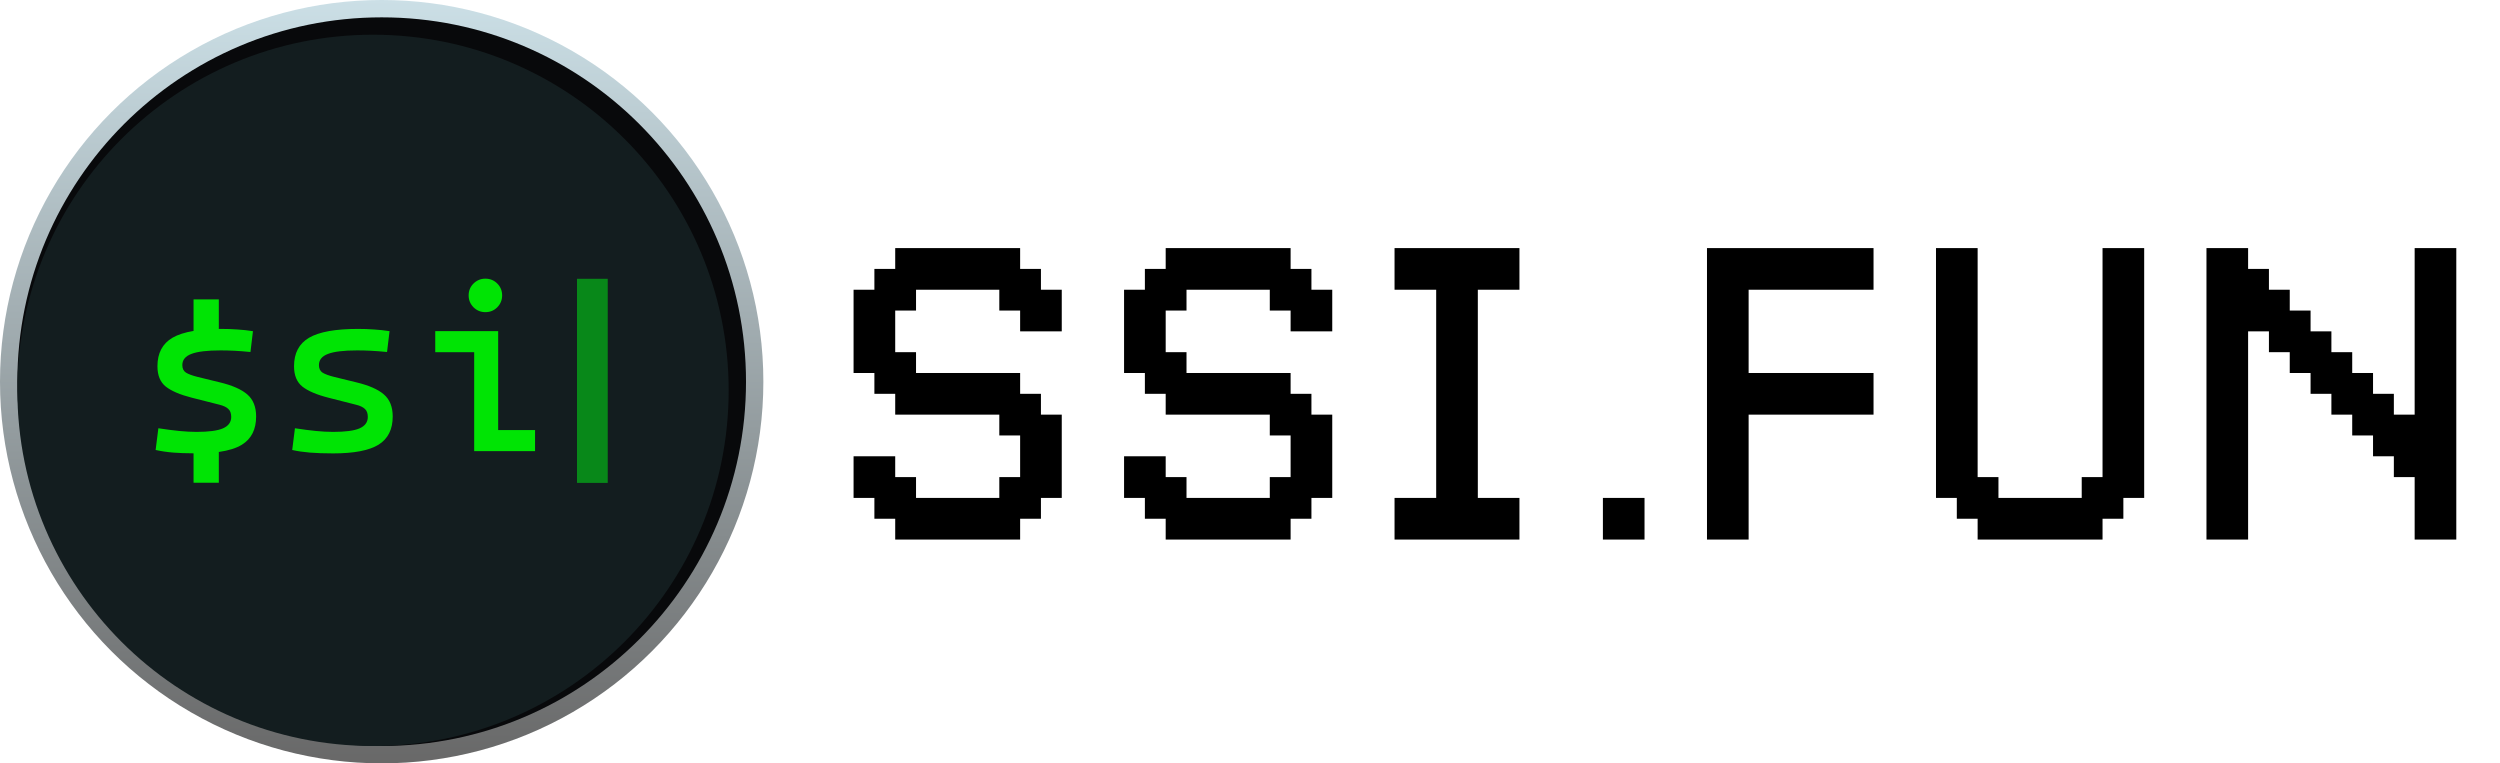 <svg width="131" height="40" viewBox="0 0 131 40" fill="none" xmlns="http://www.w3.org/2000/svg">
<circle cx="20" cy="20" r="20" fill="url(#paint0_linear_1187_12782)"/>
<circle cx="20" cy="20" r="19.091" fill="#08090B"/>
<circle cx="19.546" cy="20.455" r="18.636" fill="#131D1F"/>
<path d="M17.459 23.758C16.985 23.758 16.577 23.744 16.237 23.716C15.901 23.688 15.593 23.643 15.312 23.58L15.455 22.441C15.87 22.504 16.235 22.552 16.552 22.583C16.872 22.615 17.174 22.631 17.459 22.631C18.095 22.631 18.556 22.57 18.84 22.447C19.129 22.32 19.273 22.121 19.273 21.848C19.273 21.658 19.222 21.518 19.119 21.427C19.02 21.332 18.866 21.259 18.657 21.208L17.21 20.84C16.589 20.682 16.133 20.486 15.84 20.253C15.552 20.02 15.407 19.666 15.407 19.192C15.407 18.504 15.67 18.006 16.196 17.697C16.726 17.389 17.578 17.235 18.752 17.235C19.056 17.235 19.339 17.245 19.599 17.265C19.864 17.28 20.135 17.31 20.412 17.353L20.281 18.445C19.961 18.413 19.678 18.391 19.433 18.379C19.188 18.367 18.949 18.361 18.716 18.361C18.012 18.361 17.502 18.423 17.186 18.545C16.87 18.664 16.712 18.86 16.712 19.132C16.712 19.314 16.777 19.447 16.907 19.53C17.038 19.609 17.238 19.682 17.506 19.749L18.669 20.034C19.329 20.192 19.811 20.403 20.115 20.668C20.424 20.933 20.578 21.318 20.578 21.824C20.578 22.5 20.331 22.993 19.837 23.301C19.343 23.605 18.55 23.758 17.459 23.758Z" fill="#00E404"/>
<path d="M24.847 23.639V17.709H26.104V23.639H24.847ZM25.986 23.639V22.536H28.037V23.639H25.986ZM22.807 18.456V17.353H26.104V18.456H22.807ZM25.434 16.357C25.193 16.357 24.986 16.272 24.812 16.102C24.642 15.928 24.557 15.721 24.557 15.48C24.557 15.235 24.642 15.027 24.812 14.857C24.986 14.687 25.193 14.602 25.434 14.602C25.679 14.602 25.887 14.687 26.057 14.857C26.227 15.027 26.312 15.235 26.312 15.48C26.312 15.721 26.227 15.928 26.057 16.102C25.887 16.272 25.679 16.357 25.434 16.357Z" fill="#00E404"/>
<path d="M11.466 17.236C11.509 17.236 11.552 17.235 11.595 17.235C11.899 17.235 12.181 17.245 12.442 17.265C12.707 17.281 12.978 17.31 13.255 17.354L13.124 18.445C12.804 18.413 12.521 18.391 12.276 18.379C12.031 18.367 11.791 18.361 11.558 18.361C10.855 18.361 10.345 18.423 10.029 18.545C9.713 18.664 9.554 18.859 9.554 19.132C9.554 19.314 9.619 19.446 9.75 19.529C9.88 19.608 10.081 19.682 10.349 19.749L11.511 20.033C12.171 20.191 12.653 20.403 12.958 20.668C13.266 20.933 13.421 21.318 13.421 21.824C13.421 22.5 13.174 22.993 12.679 23.301C12.383 23.484 11.978 23.61 11.466 23.683V25.295H10.142V23.754C9.735 23.751 9.381 23.741 9.08 23.716C8.744 23.688 8.436 23.642 8.155 23.579L8.298 22.441C8.713 22.504 9.078 22.552 9.394 22.583C9.714 22.615 10.017 22.631 10.302 22.631C10.938 22.631 11.399 22.569 11.683 22.446C11.972 22.32 12.116 22.12 12.116 21.848C12.116 21.658 12.064 21.518 11.962 21.427C11.863 21.332 11.709 21.259 11.5 21.207L10.053 20.84C9.432 20.682 8.975 20.486 8.682 20.253C8.394 20.02 8.25 19.666 8.25 19.192C8.25 18.504 8.513 18.006 9.039 17.697C9.317 17.535 9.685 17.417 10.142 17.34V15.69H11.466V17.236Z" fill="#00E404"/>
<rect x="30.235" y="14.609" width="1.61" height="10.695" fill="#088819"/>
<path d="M55.636 17.363H53.455V16.273H52.364V15.182H48V16.273H46.909V18.454H48V19.545H53.455V20.636H54.545V21.727H55.636V26.091H54.545V27.182H53.455V28.273H46.909V27.182H45.818V26.091H44.727V23.909H46.909V25H48V26.091H52.364V25H53.455V22.818H52.364V21.727H46.909V20.636H45.818V19.545H44.727V15.182H45.818V14.091H46.909V13H53.455V14.091H54.545V15.182H55.636V17.363ZM69.81 17.363H67.628V16.273H66.537V15.182H62.173V16.273H61.082V18.454H62.173V19.545H67.628V20.636H68.719V21.727H69.81V26.091H68.719V27.182H67.628V28.273H61.082V27.182H59.992V26.091H58.901V23.909H61.082V25H62.173V26.091H66.537V25H67.628V22.818H66.537V21.727H61.082V20.636H59.992V19.545H58.901V15.182H59.992V14.091H61.082V13H67.628V14.091H68.719V15.182H69.81V17.363ZM73.074 28.273V26.091H75.256V15.182H73.074V13H79.619V15.182H77.438V26.091H79.619V28.273H73.074ZM83.992 26.091H86.173V28.273H83.992V26.091ZM91.628 15.182V19.545H98.173V21.727H91.628V28.273H89.446V13H98.173V15.182H91.628ZM101.446 26.091V13H103.628V25H104.719V26.091H109.082V25H110.173V13H112.355V26.091H111.264V27.182H110.173V28.273H103.628V27.182H102.537V26.091H101.446ZM126.528 13H128.71V28.273H126.528V25H125.438V23.909H124.347V22.818H123.256V21.727H122.165V20.636H121.074V19.545H119.983V18.454H118.892V17.363H117.801V28.273H115.619V13H117.801V14.091H118.892V15.182H119.983V16.273H121.074V17.363H122.165V18.454H123.256V19.545H124.347V20.636H125.438V21.727H126.528V13Z" fill="black"/>
<defs>
<linearGradient id="paint0_linear_1187_12782" x1="20" y1="0" x2="20" y2="40" gradientUnits="userSpaceOnUse">
<stop stop-color="#CBDFE6"/>
<stop offset="1" stop-color="#686868"/>
</linearGradient>
</defs>
</svg>
